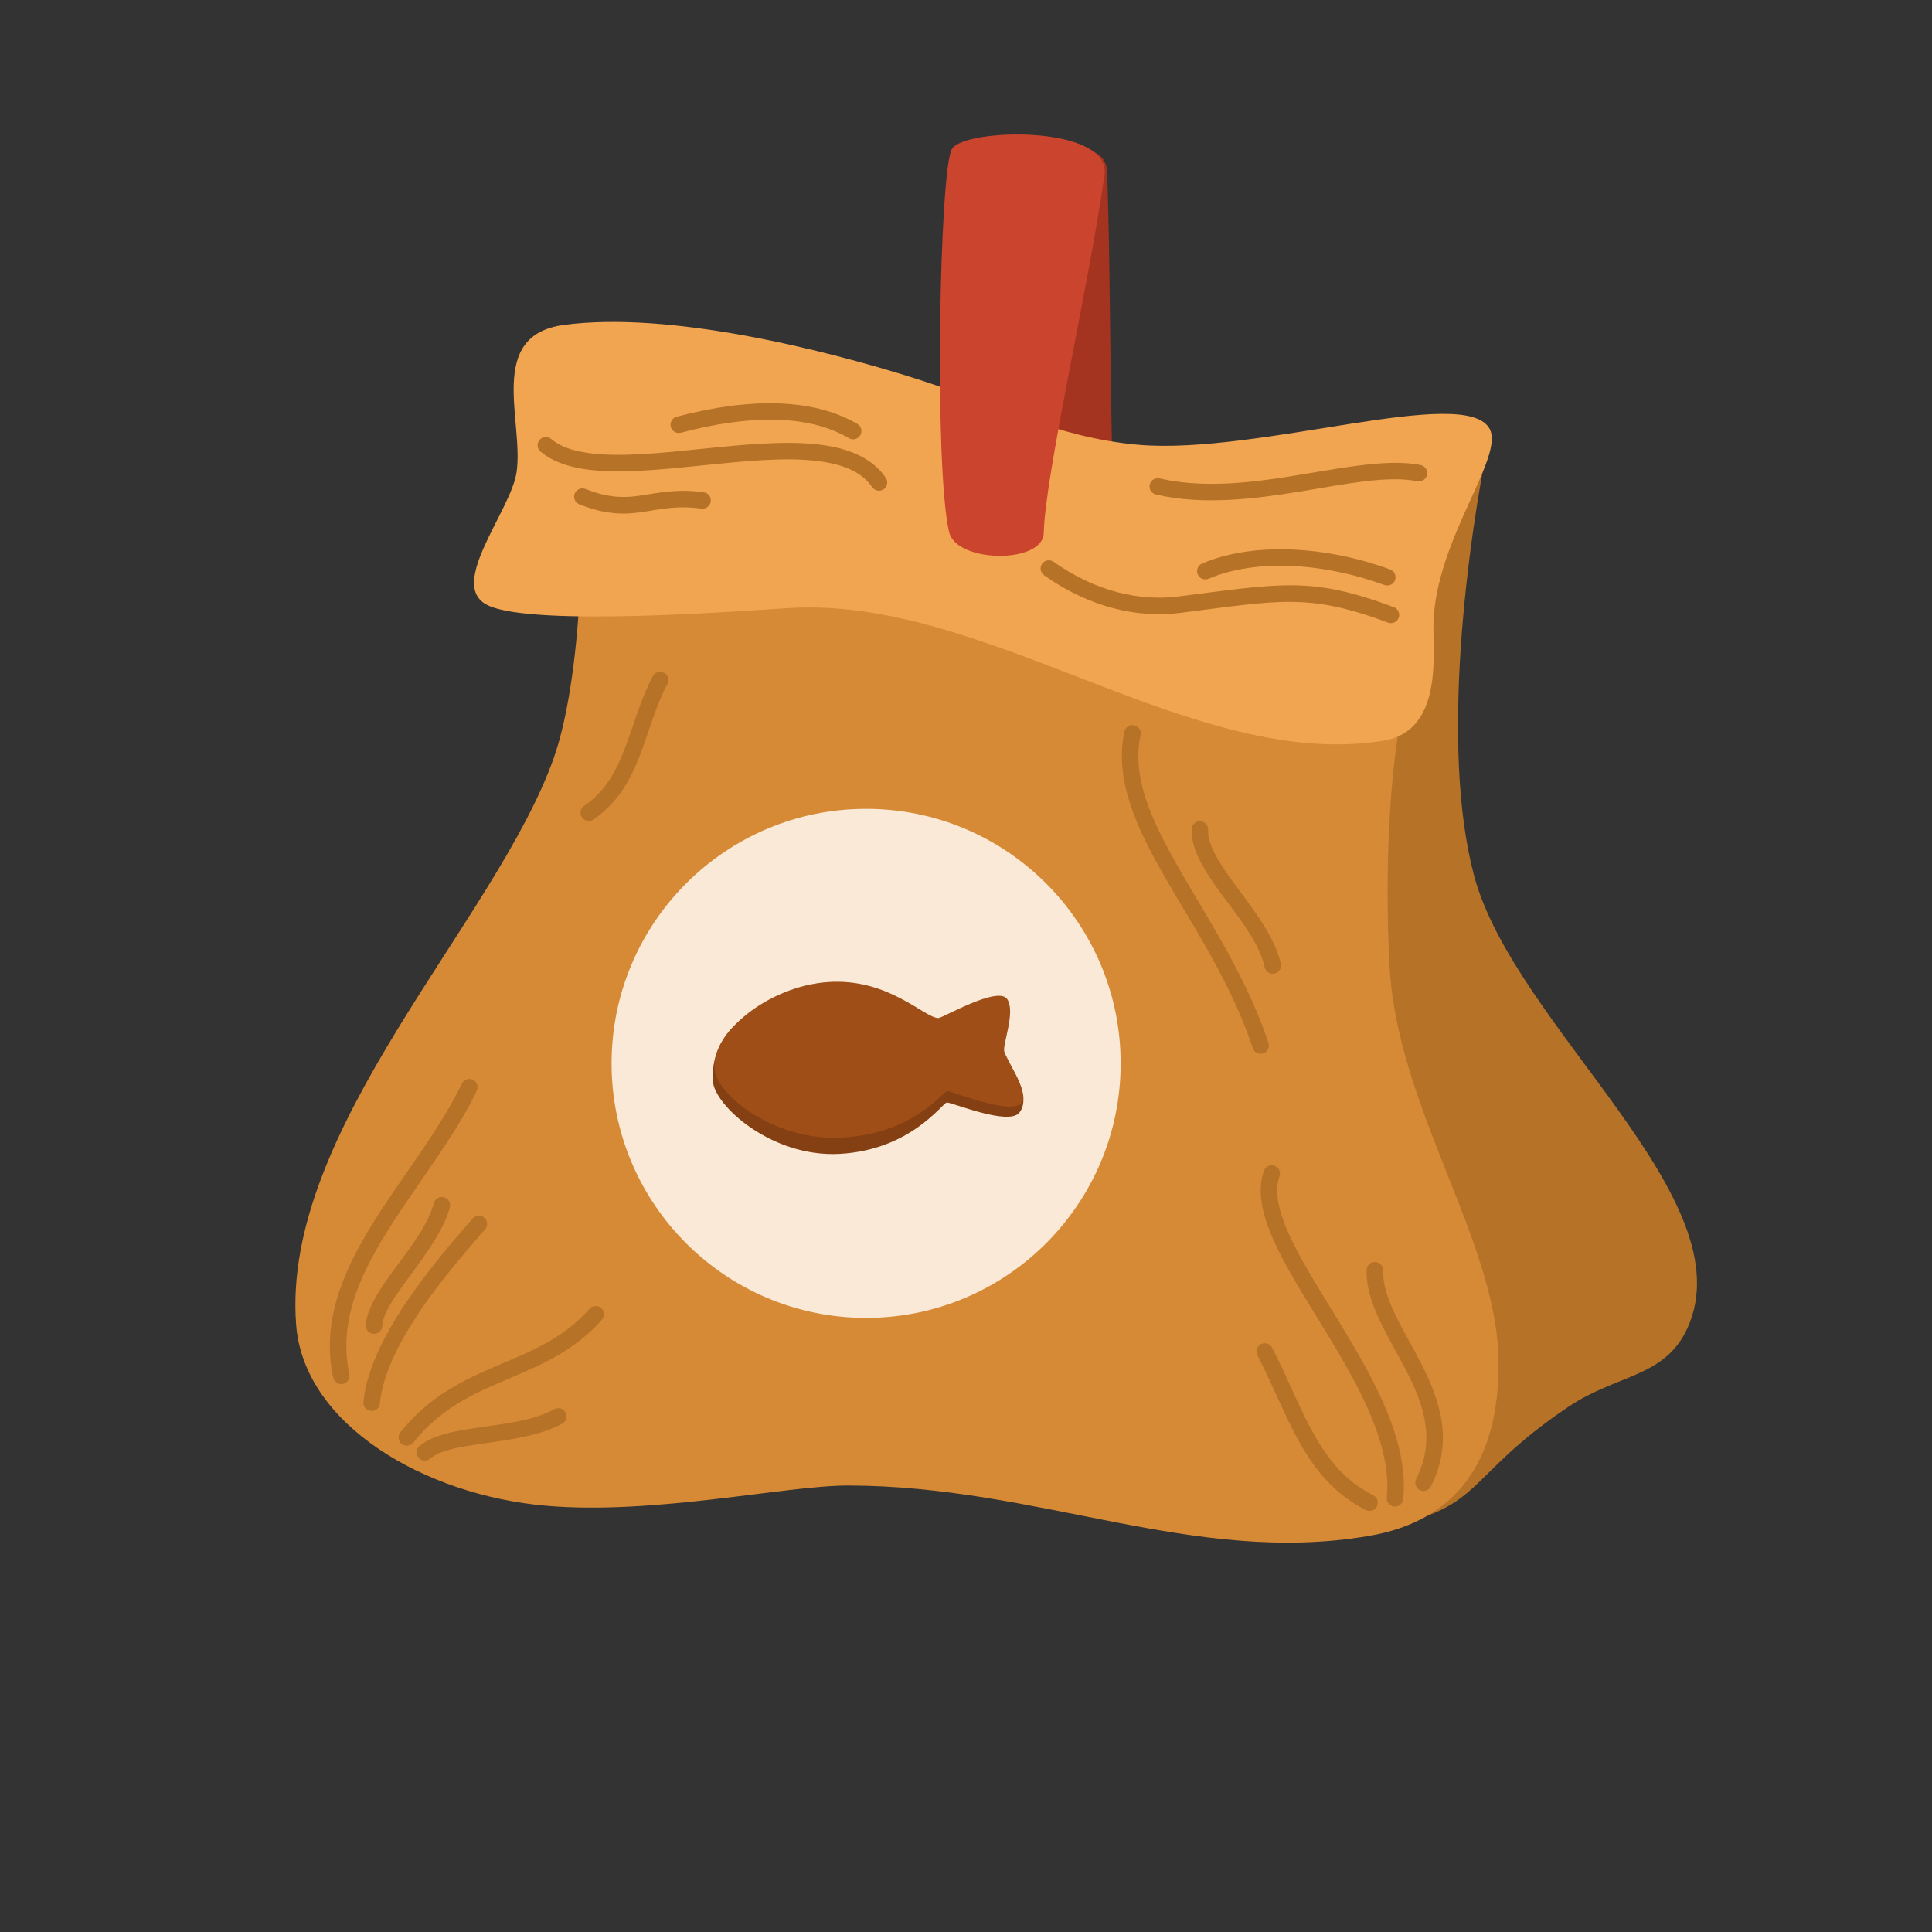 <?xml version="1.0" encoding="utf-8"?>
<!-- Generator: Adobe Illustrator 26.4.1, SVG Export Plug-In . SVG Version: 6.00 Build 0)  -->
<svg version="1.1" id="Layer_1" xmlns="http://www.w3.org/2000/svg" xmlns:xlink="http://www.w3.org/1999/xlink" x="0px" y="0px"
	 viewBox="0 0 2000 2000" style="enable-background:new 0 0 2000 2000;" xml:space="preserve">
<rect x="0" y="0" width="2000" height="2000" fill="#333333" stroke="none"/>
<style type="text/css">
	.st0{fill-rule:evenodd;clip-rule:evenodd;fill:#145468;}
	.st1{fill-rule:evenodd;clip-rule:evenodd;fill:#3B7A7A;}
	.st2{fill-rule:evenodd;clip-rule:evenodd;fill:#098B8D;}
	.st3{fill-rule:evenodd;clip-rule:evenodd;fill:#689595;}
	.st4{fill-rule:evenodd;clip-rule:evenodd;fill:#679595;}
	.st5{fill-rule:evenodd;clip-rule:evenodd;fill:#CEE4E4;}
	
		.st6{fill-rule:evenodd;clip-rule:evenodd;fill:#145468;stroke:#CEE4E4;stroke-width:5;stroke-linecap:round;stroke-linejoin:round;stroke-miterlimit:10;}
	.st7{fill-rule:evenodd;clip-rule:evenodd;fill:#043A60;}
	.st8{fill-rule:evenodd;clip-rule:evenodd;fill:#FD9A65;}
	.st9{fill-rule:evenodd;clip-rule:evenodd;fill:#18658D;}
	.st10{fill-rule:evenodd;clip-rule:evenodd;fill:#9FCDE5;}
	.st11{fill-rule:evenodd;clip-rule:evenodd;fill:#56A8D3;}
	.st12{fill-rule:evenodd;clip-rule:evenodd;fill:#276383;}
	.st13{fill-rule:evenodd;clip-rule:evenodd;fill:#E0F0F8;}
	.st14{fill-rule:evenodd;clip-rule:evenodd;fill:#A51E1C;}
	.st15{fill-rule:evenodd;clip-rule:evenodd;fill:#CB442D;}
	.st16{fill-rule:evenodd;clip-rule:evenodd;fill:#DC5A44;}
	.st17{fill-rule:evenodd;clip-rule:evenodd;fill:#F7BD54;}
	.st18{fill-rule:evenodd;clip-rule:evenodd;fill:#E46B37;}
	.st19{fill-rule:evenodd;clip-rule:evenodd;fill:#B67227;}
	.st20{fill-rule:evenodd;clip-rule:evenodd;fill:#D78A35;}
	.st21{fill-rule:evenodd;clip-rule:evenodd;fill:#A4331F;}
	.st22{fill-rule:evenodd;clip-rule:evenodd;fill:#F2A550;}
	.st23{fill-rule:evenodd;clip-rule:evenodd;fill:#F9E9D6;}
	.st24{fill-rule:evenodd;clip-rule:evenodd;fill:#844013;}
	.st25{fill-rule:evenodd;clip-rule:evenodd;fill:#A04E18;}
	.st26{fill-rule:evenodd;clip-rule:evenodd;fill:#F8B872;}
	.st27{fill-rule:evenodd;clip-rule:evenodd;fill:#FFC689;}
	.st28{fill-rule:evenodd;clip-rule:evenodd;fill:#B6844D;}
	.st29{fill-rule:evenodd;clip-rule:evenodd;fill:#CA5320;}
	.st30{fill-rule:evenodd;clip-rule:evenodd;fill:#D76332;}
	.st31{fill-rule:evenodd;clip-rule:evenodd;fill:#812F0C;}
	.st32{fill-rule:evenodd;clip-rule:evenodd;fill:#8A460F;}
	.st33{fill-rule:evenodd;clip-rule:evenodd;fill:#B46914;}
	.st34{fill-rule:evenodd;clip-rule:evenodd;fill:#B54515;}
	.st35{fill-rule:evenodd;clip-rule:evenodd;fill:#FFCD71;}
	.st36{fill-rule:evenodd;clip-rule:evenodd;fill:#95B41D;}
	.st37{fill-rule:evenodd;clip-rule:evenodd;fill:#A8C731;}
	.st38{fill-rule:evenodd;clip-rule:evenodd;fill:#85A214;}
	.st39{fill-rule:evenodd;clip-rule:evenodd;fill:#C6EF28;}
	.st40{fill-rule:evenodd;clip-rule:evenodd;fill:#ED982B;}
	.st41{fill-rule:evenodd;clip-rule:evenodd;fill:#FCCF7C;}
	.st42{fill-rule:evenodd;clip-rule:evenodd;fill:#FFE8BC;}
	.st43{fill-rule:evenodd;clip-rule:evenodd;fill:#ED6961;}
	.st44{fill-rule:evenodd;clip-rule:evenodd;fill:#696E1E;}
	.st45{fill-rule:evenodd;clip-rule:evenodd;fill:#9CA42A;}
	.st46{fill-rule:evenodd;clip-rule:evenodd;fill:#7F8615;}
	.st47{fill-rule:evenodd;clip-rule:evenodd;fill:#FFEECF;}
	.st48{fill-rule:evenodd;clip-rule:evenodd;fill:#77786D;}
	.st49{fill-rule:evenodd;clip-rule:evenodd;fill:#D3D5C6;}
	.st50{fill-rule:evenodd;clip-rule:evenodd;fill:#7C7A7A;}
	.st51{fill-rule:evenodd;clip-rule:evenodd;fill:#DBDCD9;}
	.st52{fill-rule:evenodd;clip-rule:evenodd;fill:#CA372D;}
	.st53{fill-rule:evenodd;clip-rule:evenodd;fill:#FE7D75;}
	.st54{fill-rule:evenodd;clip-rule:evenodd;fill:#B0B0B0;}
	.st55{fill-rule:evenodd;clip-rule:evenodd;fill:#888787;}
	.st56{fill-rule:evenodd;clip-rule:evenodd;fill:#6E6E6E;}
	.st57{fill-rule:evenodd;clip-rule:evenodd;fill:#757575;}
	.st58{fill-rule:evenodd;clip-rule:evenodd;fill:#60341E;}
	.st59{fill-rule:evenodd;clip-rule:evenodd;fill:#B0451B;}
	.st60{fill-rule:evenodd;clip-rule:evenodd;fill:#8A4727;}
	.st61{fill-rule:evenodd;clip-rule:evenodd;fill:#FABB64;}
	.st62{fill-rule:evenodd;clip-rule:evenodd;fill:#3E88AF;}
	.st63{fill-rule:evenodd;clip-rule:evenodd;fill:#5BA0C5;}
	.st64{fill-rule:evenodd;clip-rule:evenodd;fill:#FFF1DE;}
	.st65{fill-rule:evenodd;clip-rule:evenodd;fill:#F8B89B;}
	.st66{fill-rule:evenodd;clip-rule:evenodd;fill:#E98A5F;}
	.st67{fill-rule:evenodd;clip-rule:evenodd;fill:#FFCAB3;}
	.st68{fill-rule:evenodd;clip-rule:evenodd;fill:#F9A580;}
	.st69{fill-rule:evenodd;clip-rule:evenodd;fill:#FFDFD2;}
	.st70{fill-rule:evenodd;clip-rule:evenodd;fill:#E2A85C;}
	.st71{fill-rule:evenodd;clip-rule:evenodd;fill:#C68446;}
	.st72{fill-rule:evenodd;clip-rule:evenodd;fill:#F2BC75;}
	.st73{fill-rule:evenodd;clip-rule:evenodd;fill:#F2BC76;}
	.st74{fill-rule:evenodd;clip-rule:evenodd;fill:#FFD69F;}
	.st75{fill-rule:evenodd;clip-rule:evenodd;fill:#E7624B;}
	.st76{fill-rule:evenodd;clip-rule:evenodd;fill:#FFEED9;}
	.st77{fill-rule:evenodd;clip-rule:evenodd;fill:#C26E11;}
	.st78{fill-rule:evenodd;clip-rule:evenodd;fill:#F39226;}
	.st79{fill-rule:evenodd;clip-rule:evenodd;fill:#DF5020;}
	.st80{fill-rule:evenodd;clip-rule:evenodd;fill:#2C140B;}
	.st81{fill-rule:evenodd;clip-rule:evenodd;fill:#FFFFFF;}
	.st82{fill-rule:evenodd;clip-rule:evenodd;}
	.st83{fill-rule:evenodd;clip-rule:evenodd;fill:#A96F3E;}
	.st84{fill-rule:evenodd;clip-rule:evenodd;fill:#683A15;}
	.st85{fill-rule:evenodd;clip-rule:evenodd;fill:#F0DCCB;}
	.st86{fill-rule:evenodd;clip-rule:evenodd;fill:#E6D1B6;}
	.st87{fill-rule:evenodd;clip-rule:evenodd;fill:#69553C;}
</style>
<g>
	<path class="st19" d="M1542.15,449.85c-22.21,107.64-52,322.94-16.12,456.87c41.88,156.31,282.02,333.95,220.76,468.23
		c-23.34,51.18-72.44,47.38-122.87,81.18c-112.27,75.25-85.51,107.92-203.68,126.66c-90.09,14.28-18.68-232.65-11.69-323.77
		c5.68-74.16-29.09-474.98-32.44-547.91C1369.9,575.69,1551.6,404.06,1542.15,449.85L1542.15,449.85z"/>
	<path class="st20" d="M1417.28,1589.94c89.29-15.29,135.19-76.08,134.02-181.24c-1.38-124.2-105.22-261.76-112.88-409.03
		c-5.28-101.51,0.31-200.84,12.91-261.82c32.02-155,35.32-179.56,52.55-243.49c15.43-57.25-593.71,7.82-727.67-24.08
		c-45.79-10.9-191.95-91.67-186.53-65.7c19.81,94.94,15.75,289.17-16.54,380.35c-60.04,169.45-282.47,383.69-266.54,586.82
		c8.12,103.46,133.48,176.17,258.65,187.01c112.75,9.77,247.87-21.01,312.68-20.94C1076.1,1538.06,1235.56,1621.05,1417.28,1589.94
		L1417.28,1589.94z"/>
	<path class="st21" d="M1061.03,586.64c-27.53-62.32-77.6-367.39-68.79-390.86c8.89-23.69,151.58-71.73,153.74-18.81
		c4.7,115.01,1.98,332.99,11.43,392.71C1162.45,601.54,1074.22,616.48,1061.03,586.64L1061.03,586.64z"/>
	<path class="st22" d="M1542.27,444.38c-23.86-47.35-239.74,26.96-363.96,16.05c-85.83-7.54-148.87-42.53-227.95-67.72
		c-100.73-32.07-259.83-70.85-366.94-56.28c-80.23,10.91-41.07,99.78-48.63,152.23c-5.8,40.23-72.29,116.92-30.15,137.76
		c47.4,23.44,278.5,4.84,314.59,2.88c204.62-11.12,417.26,169.7,613.23,137.38c62.01-10.23,50.63-91.57,51.45-121.68
		C1486.27,558.61,1557.11,473.81,1542.27,444.38L1542.27,444.38z"/>
	<path class="st15" d="M982.61,551.06c-15.84-66.25-10.1-375.36,2.8-396.86c13.01-21.7,165.42-25.39,158.01,27.05
		c-16.12,113.97-61.48,310.06-62.95,370.5C1079.68,583.99,990.2,582.78,982.61,551.06L982.61,551.06z"/>
	<path class="st23" d="M896.6,837.3c145.43,0,263.5,118.07,263.5,263.5c0,145.43-118.07,263.5-263.5,263.5
		c-145.43,0-263.5-118.07-263.5-263.5C633.1,955.38,751.17,837.3,896.6,837.3L896.6,837.3z"/>
	<path class="st24" d="M737.96,1118.99c-3.25-59.6,56.27-89.12,118.55-93.42c62.67-4.32,99.46,36.92,114.16,37.27
		c4.34,0.1,62.98-34.5,71.37-19.55c5.82,10.37-7.37,44.71-2.44,50.87c10.08,12.63,28.15,42.51,15.49,57.77
		c-11.44,13.78-70.86-11.4-75.06-10.57c-4.8,0.95-37.46,49.37-111.35,53.15C798.62,1198.1,739.34,1144.33,737.96,1118.99
		L737.96,1118.99z"/>
	<path class="st25" d="M739.93,1108.45c-5.16-38.26,54.96-87.54,117.24-91.84c62.67-4.32,99.46,36.93,114.16,37.27
		c4.34,0.1,61.83-33.79,71.37-19.55c8.74,13.04-4.73,46.23-3.14,53.96c1.4,6.77,25.51,43.02,18.6,52.86
		c-10.29,14.66-73.55-12.39-77.75-11.56c-4.8,0.95-35.29,44.29-109.18,48.07C801.19,1181.24,743.33,1133.59,739.93,1108.45
		L739.93,1108.45z"/>
	<path class="st19" d="M361.67,1422.48c-11.25-52.1,9.4-99.53,38.18-146.11c30.15-48.8,69.3-96.62,93.7-147.15
		c2.05-4.25,0.27-9.38-3.99-11.43c-4.26-2.06-9.38-0.27-11.43,3.99c-24.16,50.01-63,97.28-92.85,145.59
		c-31.21,50.52-52.55,102.22-40.35,158.72c0.99,4.62,5.56,7.56,10.17,6.56C359.73,1431.65,362.67,1427.09,361.67,1422.48
		L361.67,1422.48z"/>
	<path class="st19" d="M393.25,1452.91c2.42-24.53,13.88-50.64,29.04-76.04c23.51-39.38,56.02-76.92,79.9-104.28
		c3.11-3.56,2.74-8.97-0.82-12.08c-3.56-3.11-8.97-2.74-12.08,0.82c-41.24,47.24-106.62,124.22-113.08,189.9
		c-0.46,4.7,2.97,8.89,7.68,9.36C388.59,1461.05,392.79,1457.61,393.25,1452.91L393.25,1452.91z"/>
	<path class="st19" d="M395.71,1372.76c0.73-11.95,9.72-25.58,20.41-40.55c18.24-25.57,41.79-54.14,49.57-82.29
		c1.26-4.55-1.42-9.27-5.97-10.53c-4.56-1.26-9.27,1.42-10.53,5.97c-7.3,26.42-29.89,52.92-47,76.91
		c-12.89,18.07-22.68,35.03-23.56,49.45c-0.29,4.72,3.3,8.78,8.02,9.07C391.35,1381.07,395.42,1377.47,395.71,1372.76
		L395.71,1372.76z"/>
	<path class="st19" d="M445.42,1509.95c9.03-7.86,25.06-10.99,43.23-13.86c31.02-4.91,67.9-8.15,93.44-22.33
		c4.13-2.3,5.62-7.51,3.33-11.64c-2.3-4.13-7.51-5.62-11.64-3.33c-23.96,13.31-58.69,15.78-87.8,20.39
		c-21.92,3.47-40.88,8.38-51.78,17.86c-3.57,3.1-3.94,8.51-0.84,12.08C436.44,1512.68,441.86,1513.05,445.42,1509.95L445.42,1509.95
		z"/>
	<path class="st19" d="M427.83,1493.41c28.31-35.4,61.84-50.45,95.05-64.59c35.55-15.13,70.77-29.33,100.24-62.59
		c3.13-3.54,2.81-8.95-0.73-12.08c-3.54-3.13-8.95-2.81-12.09,0.73c-27.6,31.15-60.84,44.02-94.13,58.19
		c-35.63,15.17-71.35,31.67-101.71,69.65c-2.95,3.69-2.35,9.08,1.34,12.03S424.89,1497.1,427.83,1493.41L427.83,1493.41z"/>
	<path class="st19" d="M1308.43,1211.95c-4.81,13.36-4.32,28.71,0.29,45.6c6.3,23.11,20.4,49.46,37.23,77.65
		c24.37,40.81,54.5,85.7,73.15,130.44c11.95,28.68,19.19,57.26,16.49,84.58c-0.46,4.7,2.97,8.89,7.68,9.36
		c4.7,0.46,8.89-2.97,9.36-7.68c2.97-29.97-4.61-61.39-17.73-92.85c-18.95-45.47-49.48-91.14-74.25-132.63
		c-15.93-26.67-29.45-51.51-35.41-73.38c-3.57-13.08-4.42-24.96-0.69-35.3c1.6-4.44-0.71-9.35-5.16-10.95
		C1314.94,1205.19,1310.03,1207.5,1308.43,1211.95L1308.43,1211.95z"/>
	<path class="st19" d="M1414.72,1314.75c-0.37,14.1,3.37,28.39,9.43,42.95c8.43,20.24,21.38,41.1,32.45,62.93
		c17.09,33.71,29.88,69.93,9.42,110.4c-2.13,4.21-0.44,9.37,3.78,11.5c4.21,2.14,9.37,0.44,11.5-3.78
		c23.31-46.1,10.04-87.46-9.43-125.86c-9.11-17.97-19.54-35.25-27.57-52.09c-7.44-15.57-12.87-30.66-12.47-45.59
		c0.12-4.73-3.61-8.66-8.33-8.79C1418.79,1306.29,1414.85,1310.03,1414.72,1314.75L1414.72,1314.75z"/>
	<path class="st19" d="M1301.66,1403.05c16.01,30.75,27.93,62.23,43.48,89.9c16.33,29.07,36.61,54,68.71,70.23
		c4.22,2.13,9.37,0.44,11.5-3.78c2.13-4.21,0.44-9.37-3.78-11.5c-28.85-14.59-46.83-37.22-61.51-63.34
		c-15.46-27.52-27.29-58.84-43.22-89.42c-2.18-4.19-7.36-5.82-11.54-3.64C1301.12,1393.69,1299.48,1398.86,1301.66,1403.05
		L1301.66,1403.05z"/>
	<path class="st19" d="M1163.95,757.32c-8.39,39.55,4.28,79.3,26.02,121.63c30.95,60.23,80.41,126.14,106.92,206.08
		c1.49,4.49,6.33,6.92,10.82,5.43c4.48-1.49,6.92-6.34,5.43-10.82c-26.82-80.85-76.64-147.6-107.94-208.52
		c-19.75-38.44-32.13-74.34-24.51-110.25c0.98-4.62-1.97-9.17-6.59-10.15C1169.48,749.75,1164.93,752.7,1163.95,757.32
		L1163.95,757.32z"/>
	<path class="st19" d="M1233.55,858.39c-0.7,17.78,9.86,37.52,24.28,58c19.1,27.13,45.01,56,51.33,84.93
		c1.01,4.61,5.57,7.54,10.19,6.54c4.61-1.01,7.54-5.57,6.54-10.19c-5.67-25.97-25.43-52.23-43.87-77.12
		c-8.6-11.61-16.85-22.93-22.82-33.82c-5.31-9.68-8.88-18.89-8.53-27.66c0.19-4.72-3.49-8.7-8.21-8.89
		C1237.72,849.99,1233.74,853.67,1233.55,858.39L1233.55,858.39z"/>
	<path class="st19" d="M675.89,699.94c-12.66,23.4-19.47,50.01-29.04,74.88c-8.83,22.92-20.06,44.37-42.16,59.42
		c-3.9,2.66-4.92,7.98-2.26,11.89c2.66,3.91,7.99,4.92,11.89,2.26c25.19-17.16,38.43-41.28,48.5-67.42
		c9.32-24.19,15.82-50.13,28.13-72.89c2.25-4.16,0.7-9.35-3.46-11.6C683.33,694.23,678.13,695.78,675.89,699.94L675.89,699.94z"/>
	<path class="st19" d="M559.49,467.45c14.28,12.13,35.43,18.07,60.81,19.86c35.31,2.49,79.18-2.8,122.5-7.11
		c41.89-4.17,83.25-7.49,115.3-1.09c19.39,3.87,35.23,11.26,44.73,25.17c2.67,3.9,7.99,4.9,11.89,2.23
		c3.9-2.66,4.91-7.99,2.24-11.89c-11.89-17.4-31.25-27.44-55.51-32.29c-33.45-6.68-76.62-3.52-120.35,0.84
		c-42.3,4.21-85.12,9.49-119.6,7.06c-21.15-1.49-39.02-5.71-50.93-15.82c-3.6-3.06-9.01-2.62-12.06,0.98
		C555.45,458.99,555.89,464.39,559.49,467.45L559.49,467.45z"/>
	<path class="st19" d="M599.73,522.1c29.04,11.43,47.8,10.53,66.56,7.74c16.86-2.5,33.73-6.8,59.85-3.33
		c4.68,0.62,8.99-2.67,9.61-7.36c0.63-4.68-2.67-8.99-7.35-9.61c-22.78-3.04-39.11-0.76-54.14,1.68
		c-20.17,3.28-37.74,6.95-68.27-5.06c-4.4-1.73-9.37,0.43-11.1,4.83C593.17,515.39,595.34,520.37,599.73,522.1L599.73,522.1z"/>
	<path class="st19" d="M704.85,447.97c70.15-18.5,131.46-19.37,174.01,5.66c4.07,2.4,9.32,1.04,11.72-3.04
		c2.4-4.07,1.04-9.32-3.04-11.72c-45.75-26.91-111.63-27.35-187.05-7.47c-4.57,1.21-7.3,5.89-6.09,10.46
		C695.6,446.44,700.28,449.17,704.85,447.97L704.85,447.97z"/>
	<path class="st19" d="M1080.82,595.55c47.92,33.91,97.79,44.34,140.62,38.94c104.08-13.13,132.94-20.73,215.47,10.05
		c4.43,1.65,9.36-0.6,11.01-5.03c1.65-4.43-0.6-9.36-5.03-11.01c-85.66-31.94-115.59-24.61-223.6-10.99
		c-39.2,4.94-84.74-4.9-128.59-35.93c-3.86-2.73-9.2-1.81-11.93,2.05C1076.05,587.47,1076.96,592.82,1080.82,595.55L1080.82,595.55z
		"/>
	<path class="st19" d="M1251.11,599.1c49.78-21.15,120.19-16.21,182.04,6.49c4.44,1.63,9.36-0.65,10.99-5.09
		c1.63-4.44-0.65-9.36-5.09-10.99c-66.11-24.27-141.42-28.78-194.63-6.17c-4.35,1.85-6.38,6.88-4.53,11.23
		C1241.73,598.92,1246.76,600.95,1251.11,599.1L1251.11,599.1z"/>
	<path class="st19" d="M1196.6,511.93c48.83,11.24,101.57,4.66,150.29-3.29c46.49-7.59,89.1-16.62,120.34-10.46
		c4.63,0.91,9.14-2.1,10.05-6.74c0.91-4.64-2.11-9.14-6.74-10.05c-26.43-5.21-60.59-0.57-98.38,5.69
		c-53.88,8.93-115.5,21.11-171.72,8.17c-4.61-1.06-9.2,1.82-10.26,6.42C1189.12,506.28,1192,510.88,1196.6,511.93L1196.6,511.93z"/>
</g>
</svg>
